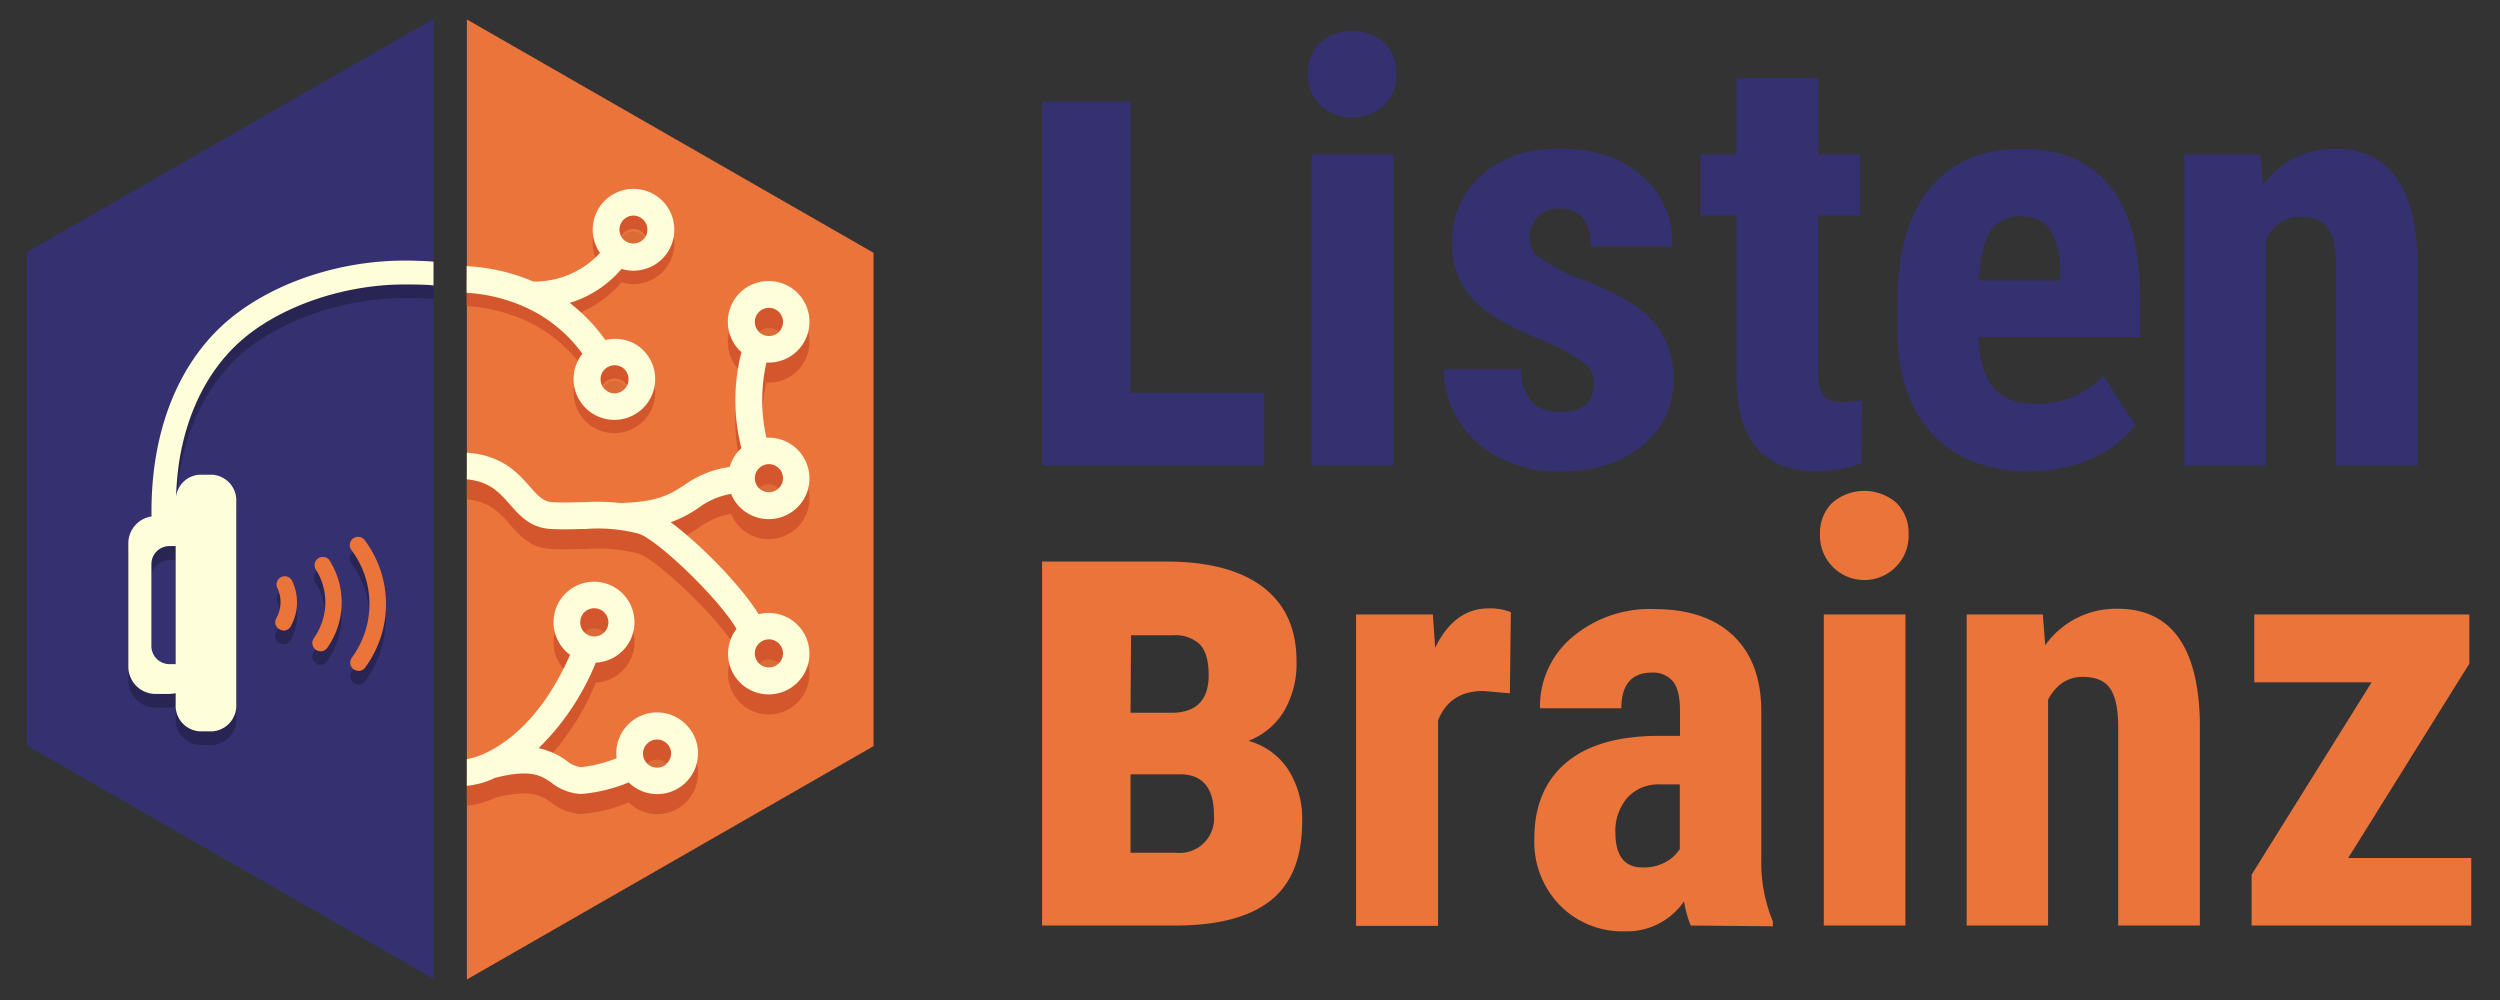 <svg xmlns="http://www.w3.org/2000/svg" xmlns:xlink="http://www.w3.org/1999/xlink" viewBox="0 0 375 150"><rect x="0" y="0" width="375" height="150" fill="#333333" stroke="none"/><defs><style>.cls-1{fill:none;}.cls-2{isolation:isolate;}.cls-3{fill:#eb743b;}.cls-4{fill:#353070;}.cls-5,.cls-9{mix-blend-mode:multiply;}.cls-5{opacity:0.07;}.cls-6{clip-path:url(#clip-path);}.cls-7{fill:#d3562c;}.cls-8{fill:#fffedb;}.cls-9{opacity:0.25;}</style><clipPath id="clip-path"><rect class="cls-1" x="70.03" y="28.33" width="51.43" height="90.79"/></clipPath></defs><g class="cls-2"><g id="Layer_1" data-name="Layer 1"><polygon class="cls-3" points="70.03 2.92 70.03 146.92 131.03 111.92 131.03 37.92 70.03 2.92"/><polygon class="cls-4" points="65.03 2.83 4.03 37.83 4.03 111.83 65.03 146.83 65.03 2.83"/><g class="cls-5"><g class="cls-6"><path d="M87.33,94.65a2.1,2.1,0,0,1,1.82-1,2.07,2.07,0,0,1,1.08.3A2.11,2.11,0,0,1,91,96.81a2.08,2.08,0,0,1-1.81,1,2.12,2.12,0,0,1-1.09-.31,2.11,2.11,0,0,1-.73-2.89M99.93,117a2.07,2.07,0,0,1-1.37.51,2.11,2.11,0,1,1,2.11-2,2.14,2.14,0,0,1-.74,1.44"/><path d="M79,48.53l.21,0-.21,0"/><path d="M90.41,58.17a2.09,2.09,0,0,1,1.79-1,2.15,2.15,0,0,1,1.13.32,2.12,2.12,0,1,1-2.92.65M96.79,38a2.14,2.14,0,0,1-2.91.65l-.1-.06a2.12,2.12,0,0,1-.56-2.85,2.09,2.09,0,0,1,1.79-1,2.13,2.13,0,0,1,2.06,1.66A2.12,2.12,0,0,1,96.79,38"/><path d="M113.55,49.58a2.12,2.12,0,0,1,1.79-1,2.1,2.1,0,0,1,1.12.33,2.07,2.07,0,0,1,.94,1.33,2.1,2.1,0,0,1-.28,1.58,2.14,2.14,0,0,1-2.91.66l-.1-.07a2.11,2.11,0,0,1-.56-2.85m0,23.47a2.12,2.12,0,0,1,2.91-.66A2.11,2.11,0,1,1,114.21,76l-.1-.06a2.12,2.12,0,0,1-.56-2.85m0,26.3a2.12,2.12,0,0,1,1.79-1,2,2,0,0,1,1.12.33,2.07,2.07,0,0,1,.94,1.33,2.1,2.1,0,0,1-.28,1.58,2.14,2.14,0,0,1-2.91.65l-.1-.06a2.12,2.12,0,0,1-.56-2.85"/><path d="M103.2,109a6.09,6.09,0,0,0-4.64-2.14,6.12,6.12,0,0,0-6.07,6.87,20.1,20.1,0,0,1-5.33,1.34,4.11,4.11,0,0,1-2.23-1,10.65,10.65,0,0,0-4.14-1.84,37.76,37.76,0,0,0,8.58-12.84,6.07,6.07,0,1,0-3.86-1.17c-4.05,9.21-9.22,13.08-12.56,14.68a1.49,1.49,0,0,0-.36.17,11,11,0,0,1-2.56.8v4a12.62,12.62,0,0,0,4.25-1.2c5.34-1.35,6.84-.35,8.4.71A7.87,7.87,0,0,0,87,119.09h.3a23.69,23.69,0,0,0,7-1.73,6.11,6.11,0,0,0,10.38-3.9A6,6,0,0,0,103.2,109M87.33,92.24a2.12,2.12,0,0,1,1.82-1,2.17,2.17,0,0,1,1.08.3,2.12,2.12,0,0,1,.73,2.9,2.11,2.11,0,0,1-2.9.73,2.12,2.12,0,0,1-.73-2.9m12.6,22.37a2.07,2.07,0,0,1-1.37.51,2.11,2.11,0,1,1,2.11-2,2.14,2.14,0,0,1-.74,1.44"/><path d="M79,46.12l.21.05L79,46.12"/><path d="M101,33.12a6.12,6.12,0,1,0-11,4.82,13.38,13.38,0,0,1-10,4.29,29.12,29.12,0,0,0-10-2.31v4a25,25,0,0,1,8.75,2.14h0a21.54,21.54,0,0,1,8.61,7c-.14.18-.26.36-.38.54a6.12,6.12,0,1,0,8.45-1.91A6.23,6.23,0,0,0,90.8,51a25.77,25.77,0,0,0-5.35-5.57,16.39,16.39,0,0,0,7.78-5.09,6.27,6.27,0,0,0,1.77.26,6.12,6.12,0,0,0,6-7.45M90.41,55.77a2,2,0,0,1,.67-.66,2.11,2.11,0,0,1,1.12-.32,2.15,2.15,0,0,1,1.13.32A2.12,2.12,0,0,1,92.19,59a2,2,0,0,1-1.12-.33,2.12,2.12,0,0,1-.66-2.92m6.38-20.19a2.14,2.14,0,0,1-2.91.65l-.1-.06A2.11,2.11,0,0,1,95,32.34a2.06,2.06,0,0,1,1.12.33,2.1,2.1,0,0,1,.66,2.91"/><path d="M109.67,74.1a6.09,6.09,0,0,0,2.11,2.65l.29.19a6.11,6.11,0,1,0,3.27-11.29l-.38,0a25.63,25.63,0,0,1,0-11.26l.33,0a6.12,6.12,0,0,0,3.27-11.3,6.18,6.18,0,0,0-3.26-.94,6.11,6.11,0,0,0-4.15,10.61l.07.06a28.75,28.75,0,0,0,0,14.42,5.25,5.25,0,0,0-.42.4,5.8,5.8,0,0,0-.64.82,6.73,6.73,0,0,0-.71,1.58,15.21,15.21,0,0,0-6.82,2.73c-2,1.32-4,2.57-9.64,2.67a32.77,32.77,0,0,0-5.29-.12c-1.43,0-2.91.11-4.84,0-1.34-.07-2.11-.88-3.46-2.42-1.8-2.06-4.22-4.65-9.37-5v4c3.29.3,4.8,1.88,6.36,3.66s3.17,3.62,6.25,3.79c2.12.11,3.76,0,5.21,0a23.8,23.8,0,0,1,7.85.68c2.61.64,12.1,9.67,14.78,14.32-.11.14-.22.28-.32.43a6.12,6.12,0,0,0,1.62,8.26l.29.19a6.11,6.11,0,1,0,1.72-11.1c-2.56-4.19-8.65-10.45-13.18-13.79a18.42,18.42,0,0,0,4.21-2.19,11.29,11.29,0,0,1,4.85-2.07m3.88-26.92a2.12,2.12,0,0,1,2.91-.66,2.11,2.11,0,1,1-2.25,3.57l-.1-.06a2.12,2.12,0,0,1-.56-2.85m0,23.46a2.12,2.12,0,0,1,1.79-1,2,2,0,0,1,1.12.33,2.07,2.07,0,0,1,.94,1.33,2.1,2.1,0,0,1-.28,1.58,2.14,2.14,0,0,1-2.91.65l-.1-.06a2.12,2.12,0,0,1-.56-2.85m0,26.3a2.12,2.12,0,0,1,1.79-1,2.11,2.11,0,0,1,1.78,3.24,2.14,2.14,0,0,1-2.91.66l-.1-.07a2.11,2.11,0,0,1-.56-2.85"/></g></g><path class="cls-7" d="M103.2,112a6.09,6.09,0,0,0-4.64-2.14,6.12,6.12,0,0,0-6.07,6.87,19.62,19.62,0,0,1-5.33,1.33,4,4,0,0,1-2.23-1,10.65,10.65,0,0,0-4.14-1.84,37.76,37.76,0,0,0,8.58-12.84,6.07,6.07,0,1,0-3.86-1.17c-4.05,9.21-9.22,13.08-12.56,14.68a1.49,1.49,0,0,0-.36.17,11,11,0,0,1-2.56.8v4a12.62,12.62,0,0,0,4.25-1.2c5.34-1.35,6.84-.35,8.4.71A7.87,7.87,0,0,0,87,122.09h.3a23.69,23.69,0,0,0,7-1.73,6.11,6.11,0,0,0,10.38-3.9A6,6,0,0,0,103.2,112M87.33,95.24a2.12,2.12,0,0,1,1.82-1,2.17,2.17,0,0,1,1.08.3,2.12,2.12,0,0,1,.73,2.9,2.11,2.11,0,0,1-2.9.73,2.12,2.12,0,0,1-.73-2.9m12.6,22.37a2.06,2.06,0,0,1-1.37.5,2.1,2.1,0,1,1,2.11-1.94,2.14,2.14,0,0,1-.74,1.44"/><path d="M79,48.53l.21,0-.21,0"/><path class="cls-7" d="M101,35.12a6.12,6.12,0,1,0-11,4.82,13.36,13.36,0,0,1-10,4.3,28.93,28.93,0,0,0-10-2.32v4a24.75,24.75,0,0,1,8.75,2.13h0a21.46,21.46,0,0,1,8.61,7,5.22,5.22,0,0,0-.38.54,6.12,6.12,0,1,0,8.45-1.91A6.24,6.24,0,0,0,90.8,53a26,26,0,0,0-5.35-5.56,16.34,16.34,0,0,0,7.78-5.1,6.28,6.28,0,0,0,1.77.27,6.12,6.12,0,0,0,6-7.46M90.41,57.77a2.13,2.13,0,0,1,1.79-1,2.24,2.24,0,0,1,1.13.32,2.12,2.12,0,1,1-2.92.66m6.38-20.19a2.14,2.14,0,0,1-2.91.66l-.1-.07A2.11,2.11,0,0,1,95,34.34,2.13,2.13,0,0,1,97.07,36a2.09,2.09,0,0,1-.28,1.58"/><path class="cls-7" d="M109.67,77.1a6.09,6.09,0,0,0,2.11,2.65l.29.19a6.11,6.11,0,1,0,3.27-11.29l-.38,0a25.63,25.63,0,0,1,0-11.26l.33,0a6.12,6.12,0,0,0,3.27-11.3,6.18,6.18,0,0,0-3.26-.94,6.11,6.11,0,0,0-4.15,10.61l.07.06a28.75,28.75,0,0,0,0,14.42,5.25,5.25,0,0,0-.42.4,5.8,5.8,0,0,0-.64.82,6.73,6.73,0,0,0-.71,1.58,15.21,15.21,0,0,0-6.82,2.73c-2,1.32-4,2.57-9.64,2.67a32.77,32.77,0,0,0-5.29-.12c-1.43,0-2.91.1-4.84,0-1.34-.07-2.11-.88-3.46-2.42-1.8-2.06-4.22-4.65-9.37-5v4c3.29.3,4.8,1.88,6.36,3.66s3.17,3.62,6.25,3.79c2.12.11,3.76,0,5.21,0a23.8,23.8,0,0,1,7.85.68c2.61.64,12.1,9.67,14.78,14.32-.11.14-.22.28-.32.43a6.12,6.12,0,0,0,1.62,8.26l.29.19a6.11,6.11,0,1,0,1.72-11.1c-2.56-4.19-8.65-10.45-13.18-13.79a18.42,18.42,0,0,0,4.21-2.19,11.29,11.29,0,0,1,4.85-2.07m3.88-26.92a2.12,2.12,0,0,1,2.91-.66,2.11,2.11,0,1,1-2.25,3.57l-.1-.06a2.12,2.12,0,0,1-.56-2.85m0,23.46a2.12,2.12,0,0,1,1.79-1,2,2,0,0,1,1.12.33,2.07,2.07,0,0,1,.94,1.33,2.1,2.1,0,0,1-.28,1.58,2.14,2.14,0,0,1-2.91.65l-.1-.06a2.12,2.12,0,0,1-.56-2.85m0,26.3a2.12,2.12,0,0,1,1.79-1,2.11,2.11,0,0,1,1.78,3.24,2.14,2.14,0,0,1-2.91.66l-.1-.07a2.11,2.11,0,0,1-.56-2.85"/><path class="cls-8" d="M103.2,109a6.09,6.09,0,0,0-4.64-2.14,6.12,6.12,0,0,0-6.07,6.87,20.1,20.1,0,0,1-5.33,1.34,4.11,4.11,0,0,1-2.23-1,10.65,10.65,0,0,0-4.14-1.84,37.76,37.76,0,0,0,8.58-12.84,6.07,6.07,0,1,0-3.86-1.17c-4.05,9.21-9.22,13.08-12.56,14.68a1.49,1.49,0,0,0-.36.17,11,11,0,0,1-2.56.8v4a12.62,12.62,0,0,0,4.25-1.2c5.34-1.35,6.84-.35,8.4.71A7.87,7.87,0,0,0,87,119.09h.3a23.69,23.69,0,0,0,7-1.73,6.11,6.11,0,0,0,10.38-3.9A6,6,0,0,0,103.2,109M87.33,92.24a2.12,2.12,0,0,1,1.82-1,2.17,2.17,0,0,1,1.08.3,2.12,2.12,0,0,1,.73,2.9,2.11,2.11,0,0,1-2.9.73,2.12,2.12,0,0,1-.73-2.9m12.6,22.37a2.07,2.07,0,0,1-1.37.51,2.11,2.11,0,1,1,2.11-2,2.14,2.14,0,0,1-.74,1.44"/><path class="cls-8" d="M79,46.12l.21.05L79,46.12"/><path class="cls-8" d="M101,33.12a6.12,6.12,0,1,0-11,4.82,13.38,13.38,0,0,1-10,4.29,29.12,29.12,0,0,0-10-2.31v4a25,25,0,0,1,8.75,2.14h0a21.54,21.54,0,0,1,8.61,7c-.14.18-.26.36-.38.54a6.12,6.12,0,1,0,8.45-1.91A6.23,6.23,0,0,0,90.8,51a25.77,25.77,0,0,0-5.35-5.57,16.39,16.39,0,0,0,7.78-5.09,6.27,6.27,0,0,0,1.77.26,6.12,6.12,0,0,0,6-7.45M90.41,55.77a2,2,0,0,1,.67-.66,2.11,2.11,0,0,1,1.12-.32,2.15,2.15,0,0,1,1.13.32A2.12,2.12,0,0,1,92.19,59a2,2,0,0,1-1.12-.33,2.12,2.12,0,0,1-.66-2.92m6.38-20.19a2.14,2.14,0,0,1-2.91.65l-.1-.06A2.11,2.11,0,0,1,95,32.34a2.06,2.06,0,0,1,1.12.33,2.1,2.1,0,0,1,.66,2.91"/><path class="cls-8" d="M109.67,74.1a6.09,6.09,0,0,0,2.11,2.65l.29.19a6.11,6.11,0,1,0,3.27-11.29l-.38,0a25.63,25.63,0,0,1,0-11.26l.33,0a6.12,6.12,0,0,0,3.27-11.3,6.18,6.18,0,0,0-3.26-.94,6.11,6.11,0,0,0-4.15,10.61l.07.06a28.75,28.75,0,0,0,0,14.42,5.25,5.25,0,0,0-.42.4,5.8,5.8,0,0,0-.64.82,6.73,6.73,0,0,0-.71,1.58,15.21,15.21,0,0,0-6.82,2.73c-2,1.32-4,2.57-9.64,2.67a32.77,32.77,0,0,0-5.29-.12c-1.43,0-2.91.11-4.84,0-1.34-.07-2.11-.88-3.46-2.42-1.8-2.06-4.22-4.65-9.37-5v4c3.29.3,4.8,1.88,6.36,3.66s3.17,3.62,6.25,3.79c2.12.11,3.76,0,5.21,0a23.8,23.8,0,0,1,7.85.68c2.61.64,12.1,9.67,14.78,14.32-.11.14-.22.28-.32.43a6.12,6.12,0,0,0,1.62,8.26l.29.19a6.11,6.11,0,1,0,1.72-11.1c-2.56-4.19-8.65-10.45-13.18-13.79a18.42,18.42,0,0,0,4.21-2.19,11.29,11.29,0,0,1,4.85-2.07m3.88-26.92a2.12,2.12,0,0,1,2.91-.66,2.11,2.11,0,1,1-2.25,3.57l-.1-.06a2.12,2.12,0,0,1-.56-2.85m0,23.46a2.12,2.12,0,0,1,1.79-1,2,2,0,0,1,1.12.33,2.07,2.07,0,0,1,.94,1.33,2.1,2.1,0,0,1-.28,1.58,2.14,2.14,0,0,1-2.91.65l-.1-.06a2.12,2.12,0,0,1-.56-2.85m0,26.3a2.12,2.12,0,0,1,1.79-1,2.11,2.11,0,0,1,1.78,3.24,2.14,2.14,0,0,1-2.91.66l-.1-.07a2.11,2.11,0,0,1-.56-2.85"/><g class="cls-9"><path d="M48.08,99.73a1.25,1.25,0,0,1-.71-.23,1.22,1.22,0,0,1-.29-1.72,9.37,9.37,0,0,0,.23-10.42A1.23,1.23,0,0,1,49.39,86,11.83,11.83,0,0,1,50,97.62a11.46,11.46,0,0,1-.94,1.59,1.23,1.23,0,0,1-1,.52"/><path d="M53.76,102.67a1.22,1.22,0,0,1-.72-.24,1.24,1.24,0,0,1-.27-1.73,13.12,13.12,0,0,0,1.22-2,13.51,13.51,0,0,0-1.28-14.16,1.24,1.24,0,0,1,2-1.48,16.06,16.06,0,0,1,.06,19.11,1.24,1.24,0,0,1-1,.51"/><path d="M42.52,96.61a1.21,1.21,0,0,1-.61-.16,1.24,1.24,0,0,1-.46-1.69,4.91,4.91,0,0,0,.18-4.46,1.24,1.24,0,0,1,.61-1.64,1.23,1.23,0,0,1,1.63.6A7.38,7.38,0,0,1,43.6,96a1.25,1.25,0,0,1-1.08.63"/></g><path class="cls-3" d="M48.08,97.68a1.24,1.24,0,0,1-.71-.22,1.22,1.22,0,0,1-.29-1.72,9.9,9.9,0,0,0,.74-1.26,9.21,9.21,0,0,0-.51-9.16A1.24,1.24,0,0,1,49.39,84a11.82,11.82,0,0,1-.3,13.18,1.23,1.23,0,0,1-1,.52"/><path class="cls-3" d="M53.76,100.62a1.21,1.21,0,0,1-.72-.23,1.24,1.24,0,0,1-.27-1.73,13.72,13.72,0,0,0,1.22-2,13.51,13.51,0,0,0-1.28-14.16,1.24,1.24,0,0,1,2-1.47,16,16,0,0,1,1.51,16.73,16.43,16.43,0,0,1-1.45,2.38,1.23,1.23,0,0,1-1,.5"/><path class="cls-3" d="M42.52,94.56a1.21,1.21,0,0,1-.61-.16,1.23,1.23,0,0,1-.46-1.68,4.93,4.93,0,0,0,.18-4.47,1.23,1.23,0,1,1,2.24-1,7.38,7.38,0,0,1-.27,6.72,1.22,1.22,0,0,1-1.08.62"/><g class="cls-9"><path d="M60.66,41.14c-10.35,0-20.83,3.73-27.35,9.75-7,6.51-10.75,16.62-10.58,28.63a4.07,4.07,0,0,0-3.48,4v18.52a4.1,4.1,0,0,0,4.09,4.1h2.08a4.08,4.08,0,0,0,.93-.12v1.64a3.86,3.86,0,0,0,3.57,4.09h1.95a3.86,3.86,0,0,0,3.57-4.09V77.35a3.86,3.86,0,0,0-3.57-4.09H29.92a3.75,3.75,0,0,0-3.51,3.36,44.05,44.05,0,0,1,.45-5.21C28,64,31.07,57.84,35.74,53.52c5.8-5.35,15.57-8.81,24.92-8.81,1.06,0,3.31,0,4.37.15V41.29C63.8,41.17,61.79,41.14,60.66,41.14ZM25.42,101.66A2.71,2.71,0,0,1,22.71,99V86.67A2.71,2.71,0,0,1,25.42,84h.93v17.7Z"/></g><path class="cls-8" d="M60.66,39.09c-10.35,0-20.83,3.74-27.35,9.76-7,6.5-10.75,16.61-10.58,28.62a4.07,4.07,0,0,0-3.48,4V100a4.09,4.09,0,0,0,4.09,4.09h2.08a4.08,4.08,0,0,0,.93-.12v1.64a3.86,3.86,0,0,0,3.57,4.09h1.95a3.86,3.86,0,0,0,3.57-4.09V75.3a3.86,3.86,0,0,0-3.57-4.09H29.92a3.75,3.75,0,0,0-3.51,3.36,44.44,44.44,0,0,1,.45-5.21C28,62,31.07,55.79,35.74,51.48c5.8-5.35,15.57-8.81,24.92-8.81,1.06,0,3.31,0,4.37.15V39.25C63.8,39.13,61.79,39.09,60.66,39.09ZM25.42,99.62a2.71,2.71,0,0,1-2.71-2.71V84.62a2.71,2.71,0,0,1,2.71-2.71h.93V99.62Z"/><path class="cls-4" d="M169.58,58.91h20.06V69.83H156.31V15.23h13.27Z"/><path class="cls-4" d="M196.19,11.1A6.3,6.3,0,0,1,198,6.44a7.35,7.35,0,0,1,9.66,0,6.3,6.3,0,0,1,1.81,4.66,6.42,6.42,0,0,1-1.79,4.66,7.28,7.28,0,0,1-9.7,0A6.46,6.46,0,0,1,196.19,11.1ZM209,69.83H196.75V23.17H209Z"/><path class="cls-4" d="M239.1,57.33a3.82,3.82,0,0,0-1.49-2.87A29.43,29.43,0,0,0,231,50.9q-7.55-3.06-10.37-6.34a12,12,0,0,1-2.82-8.15,13,13,0,0,1,4.42-10.11c2.94-2.66,6.85-4,11.7-4q7.68,0,12.29,4a13.31,13.31,0,0,1,4.62,10.65H238.62q0-5.68-4.74-5.69a4.38,4.38,0,0,0-3.19,1.21,4.45,4.45,0,0,0-1.25,3.36,3.54,3.54,0,0,0,1.38,2.74,30.15,30.15,0,0,0,6.51,3.38q7.46,2.76,10.54,6.15A12.49,12.49,0,0,1,251,56.85a12.28,12.28,0,0,1-4.7,10.05q-4.71,3.8-12.34,3.8a19.56,19.56,0,0,1-9-2,15.25,15.25,0,0,1-6.15-5.58,14.39,14.39,0,0,1-2.22-7.72h11.6a7.4,7.4,0,0,0,1.49,4.78q1.4,1.61,4.59,1.6Q239.1,61.77,239.1,57.33Z"/><path class="cls-4" d="M272.73,11.7V23.17H279v9.15h-6.26V55.51a6.86,6.86,0,0,0,.76,3.8,3.4,3.4,0,0,0,2.91,1,11,11,0,0,0,2.89-.31l-.09,9.49a18.9,18.9,0,0,1-6.72,1.17q-11.82,0-12-13.56V32.32h-5.39V23.17h5.39V11.7Z"/><path class="cls-4" d="M304.52,70.7q-9.4,0-14.66-5.61t-5.27-16V45.34q0-11,4.83-17t13.85-6q8.79,0,13.24,5.62T321,44.57v6H296.75c.18,3.46.94,6,2.29,7.6s3.44,2.4,6.25,2.4a13.7,13.7,0,0,0,10.22-4.18l4.79,7.37a15.85,15.85,0,0,1-6.51,5A22.36,22.36,0,0,1,304.52,70.7Zm-7.68-28.64H309V40.94a13,13,0,0,0-1.37-6.34c-.87-1.43-2.36-2.15-4.49-2.15a5.09,5.09,0,0,0-4.64,2.28Q297.1,37,296.84,42.06Z"/><path class="cls-4" d="M339.1,23.17l.35,4.62a12.94,12.94,0,0,1,10.82-5.48q12,0,12.38,16.86V69.83H350.4V40.08q0-4-1.19-5.76c-.79-1.19-2.17-1.79-4.16-1.79-2.21,0-3.94,1.14-5.17,3.41V69.83H327.63V23.17Z"/><path class="cls-3" d="M156.31,138.83V84.23h18.56q9.57,0,14.61,3.86t5,11.23a14.08,14.08,0,0,1-1.82,7.26,10.77,10.77,0,0,1-5.39,4.55,10.43,10.43,0,0,1,5.95,4.29,13.74,13.74,0,0,1,2.11,7.76q0,8.16-4.74,11.9t-14.25,3.75Zm13.27-31.92H176c3.53-.09,5.3-2,5.3-5.62,0-2.16-.44-3.7-1.31-4.62a5.33,5.33,0,0,0-4-1.38h-6.33Zm0,9.24v11.76h6.79a5.17,5.17,0,0,0,5.72-5.65q0-5.92-4.78-6.11Z"/><path class="cls-3" d="M226.48,104l-4-.35c-3.34,0-5.59,1.47-6.77,4.4v30.83H203.41V92.17h11.52l.34,5q2.89-5.91,8-5.91a8.59,8.59,0,0,1,3.36.56Z"/><path class="cls-3" d="M253.61,138.83a16.73,16.73,0,0,1-1-3.62,10.42,10.42,0,0,1-8.88,4.49,13.16,13.16,0,0,1-9.72-3.88,13.62,13.62,0,0,1-3.86-10q0-7.33,4.68-11.34c3.11-2.68,7.61-4,13.47-4.1H252v-3.75q0-3.15-1.08-4.44a3.85,3.85,0,0,0-3.15-1.3c-3,0-4.57,1.79-4.57,5.35H231a13.51,13.51,0,0,1,4.85-10.67,18,18,0,0,1,12.27-4.21q7.68,0,11.88,4t4.2,11.41v22a23,23,0,0,0,1.73,9.44v.73Zm-7.2-8.71a6.78,6.78,0,0,0,3.45-.82,5.78,5.78,0,0,0,2.11-1.94v-9.7H249a6.27,6.27,0,0,0-4.9,2,7.65,7.65,0,0,0-1.79,5.31Q242.35,130.13,246.41,130.12Z"/><path class="cls-3" d="M273,80.1a6.31,6.31,0,0,1,1.82-4.66,7.34,7.34,0,0,1,9.65,0,6.31,6.31,0,0,1,1.82,4.66,6.65,6.65,0,1,1-13.29,0Zm12.81,58.73H273.57V92.17h12.25Z"/><path class="cls-3" d="M306.43,92.17l.35,4.62a13,13,0,0,1,10.82-5.48q12,0,12.38,16.86v30.66H317.73V109.08q0-4-1.18-5.76c-.79-1.19-2.18-1.79-4.16-1.79-2.22,0-3.94,1.14-5.18,3.41v33.89H295V92.17Z"/><path class="cls-3" d="M352.23,128.7h18.46v10.13H337.74V131.2l18-28.85h-17.6V92.17h32.26v7.38Z"/></g></g></svg>